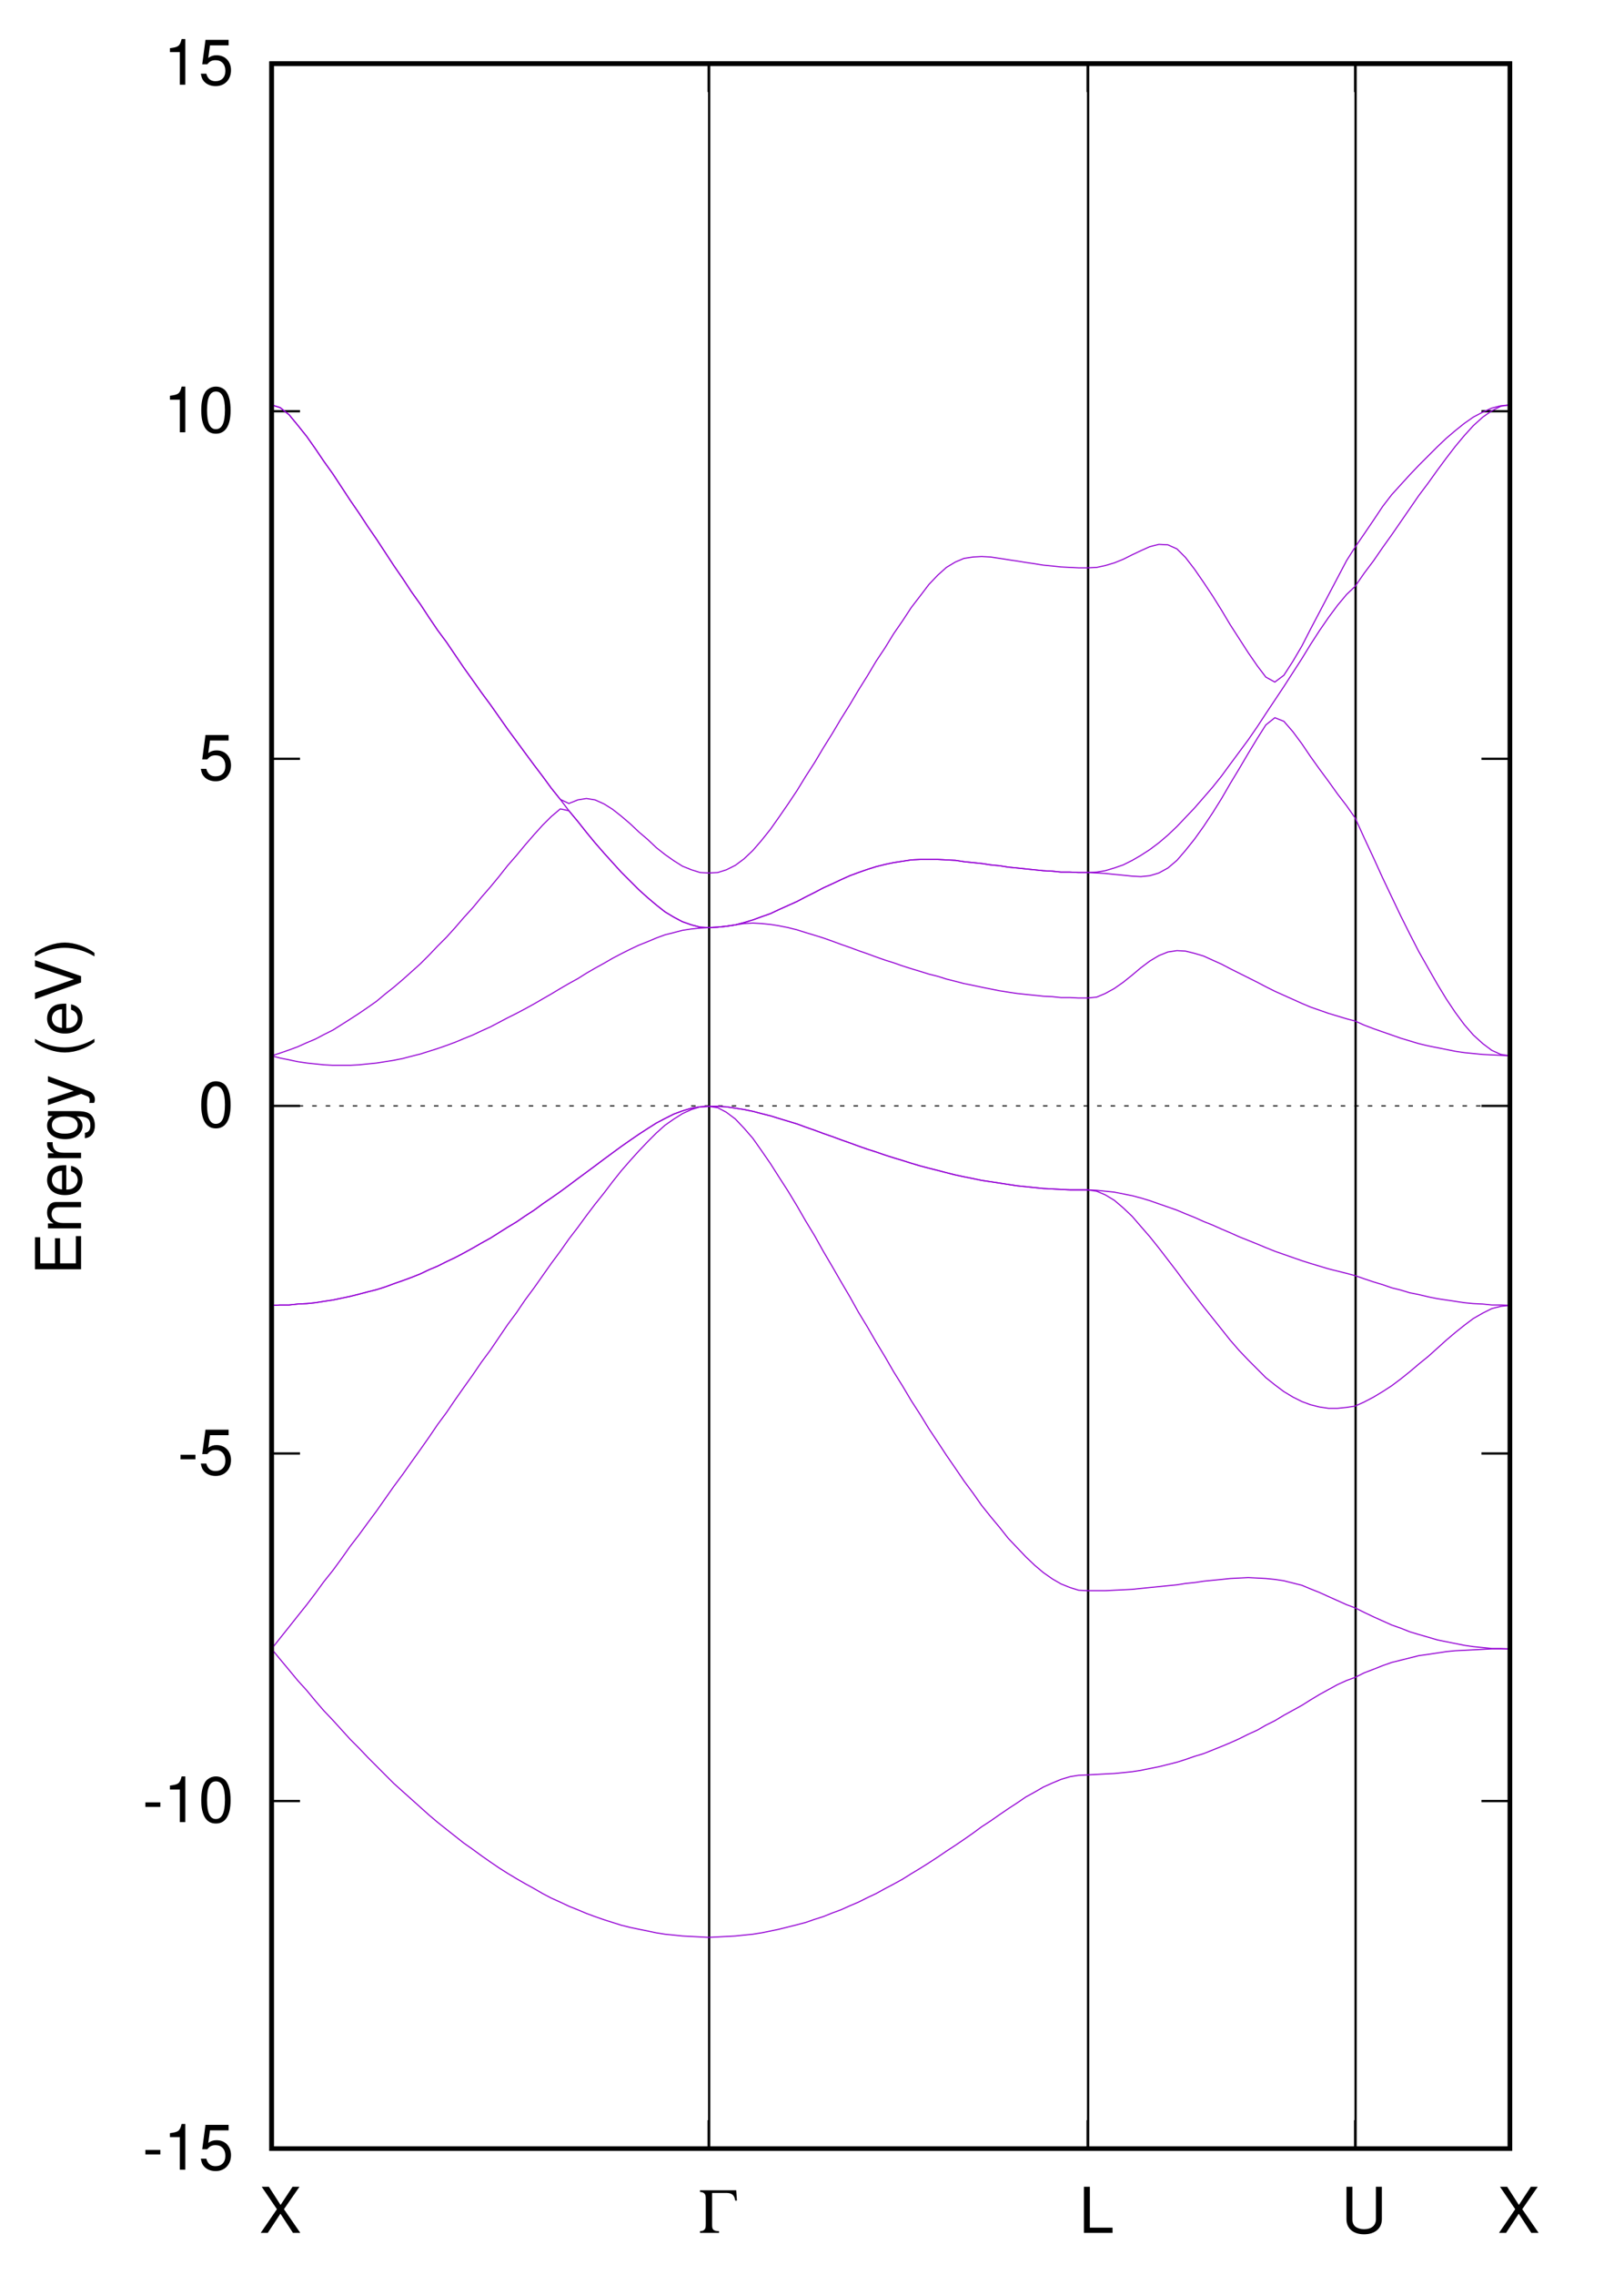 <?xml version="1.0" encoding="UTF-8"?>
<svg xmlns="http://www.w3.org/2000/svg" xmlns:xlink="http://www.w3.org/1999/xlink" width="180pt" height="252pt" viewBox="0 0 180 252" version="1.2">
<defs>
<g>
<symbol overflow="visible" id="glyph0-0">
<path style="stroke:none;" d=""/>
</symbol>
<symbol overflow="visible" id="glyph0-1">
<path style="stroke:none;" d="M 1.984 -2.188 L 0.328 -2.188 L 0.328 -1.688 L 1.984 -1.688 Z M 1.984 -2.188 "/>
</symbol>
<symbol overflow="visible" id="glyph0-2">
<path style="stroke:none;" d="M 1.812 -3.609 L 1.812 0 L 2.422 0 L 2.422 -5.062 L 2.016 -5.062 C 1.812 -4.281 1.672 -4.172 0.719 -4.047 L 0.719 -3.609 Z M 1.812 -3.609 "/>
</symbol>
<symbol overflow="visible" id="glyph0-3">
<path style="stroke:none;" d="M 3.328 -4.969 L 0.766 -4.969 L 0.406 -2.266 L 0.969 -2.266 C 1.25 -2.609 1.484 -2.719 1.891 -2.719 C 2.547 -2.719 2.969 -2.266 2.969 -1.531 C 2.969 -0.812 2.547 -0.391 1.875 -0.391 C 1.344 -0.391 1.016 -0.656 0.859 -1.219 L 0.25 -1.219 C 0.328 -0.812 0.406 -0.609 0.547 -0.438 C 0.828 -0.062 1.328 0.156 1.891 0.156 C 2.891 0.156 3.594 -0.562 3.594 -1.609 C 3.594 -2.594 2.938 -3.266 1.984 -3.266 C 1.641 -3.266 1.359 -3.172 1.078 -2.969 L 1.266 -4.359 L 3.328 -4.359 Z M 3.328 -4.969 "/>
</symbol>
<symbol overflow="visible" id="glyph0-4">
<path style="stroke:none;" d="M 1.922 -5.062 C 1.469 -5.062 1.047 -4.844 0.781 -4.516 C 0.469 -4.062 0.297 -3.391 0.297 -2.453 C 0.297 -0.734 0.859 0.156 1.922 0.156 C 2.969 0.156 3.547 -0.734 3.547 -2.406 C 3.547 -3.391 3.391 -4.047 3.062 -4.516 C 2.812 -4.859 2.391 -5.062 1.922 -5.062 Z M 1.922 -4.516 C 2.594 -4.516 2.922 -3.844 2.922 -2.469 C 2.922 -1.016 2.594 -0.344 1.906 -0.344 C 1.266 -0.344 0.938 -1.047 0.938 -2.438 C 0.938 -3.844 1.266 -4.516 1.922 -4.516 Z M 1.922 -4.516 "/>
</symbol>
<symbol overflow="visible" id="glyph0-5">
<path style="stroke:none;" d=""/>
</symbol>
<symbol overflow="visible" id="glyph0-6">
<path style="stroke:none;" d="M 2.734 -2.625 L 4.453 -5.109 L 3.688 -5.109 L 2.359 -3.094 L 1.062 -5.109 L 0.266 -5.109 L 1.953 -2.625 L 0.156 0 L 0.938 0 L 2.344 -2.125 L 3.734 0 L 4.547 0 Z M 2.734 -2.625 "/>
</symbol>
<symbol overflow="visible" id="glyph0-7">
<path style="stroke:none;" d="M 1.219 -5.109 L 0.562 -5.109 L 0.562 0 L 3.734 0 L 3.734 -0.578 L 1.219 -0.578 Z M 1.219 -5.109 "/>
</symbol>
<symbol overflow="visible" id="glyph0-8">
<path style="stroke:none;" d="M 3.859 -5.109 L 3.859 -1.516 C 3.859 -0.828 3.359 -0.406 2.547 -0.406 C 2.172 -0.406 1.859 -0.5 1.609 -0.672 C 1.359 -0.875 1.25 -1.141 1.25 -1.516 L 1.25 -5.109 L 0.594 -5.109 L 0.594 -1.516 C 0.594 -0.484 1.344 0.156 2.547 0.156 C 3.75 0.156 4.516 -0.5 4.516 -1.516 L 4.516 -5.109 Z M 3.859 -5.109 "/>
</symbol>
<symbol overflow="visible" id="glyph1-0">
<path style="stroke:none;" d=""/>
</symbol>
<symbol overflow="visible" id="glyph1-1">
<path style="stroke:none;" d="M 1.516 -4.422 L 1.516 -1 C 1.516 -0.625 1.531 -0.516 1.609 -0.406 C 1.719 -0.266 1.938 -0.188 2.203 -0.188 L 2.281 -0.188 L 2.281 0 L 0.172 0 L 0.172 -0.188 L 0.188 -0.188 C 0.406 -0.188 0.609 -0.266 0.703 -0.406 C 0.781 -0.516 0.812 -0.625 0.812 -1 L 0.812 -3.719 C 0.812 -4.078 0.781 -4.188 0.703 -4.312 C 0.609 -4.438 0.406 -4.531 0.188 -4.531 L 0.172 -4.531 L 0.172 -4.719 L 4.188 -4.719 L 4.266 -3.578 L 4.078 -3.578 C 3.984 -4.188 3.719 -4.422 3.094 -4.422 Z M 1.516 -4.422 "/>
</symbol>
<symbol overflow="visible" id="glyph2-0">
<path style="stroke:none;" d=""/>
</symbol>
<symbol overflow="visible" id="glyph2-1">
<path style="stroke:none;" d="M -2.328 -1.281 L -2.328 -4.062 L -2.891 -4.062 L -2.891 -1.281 L -4.531 -1.281 L -4.531 -4.172 L -5.109 -4.172 L -5.109 -0.625 L 0 -0.625 L 0 -4.297 L -0.578 -4.297 L -0.578 -1.281 Z M -2.328 -1.281 "/>
</symbol>
<symbol overflow="visible" id="glyph2-2">
<path style="stroke:none;" d="M -3.672 -0.484 L 0 -0.484 L 0 -1.078 L -2.016 -1.078 C -2.766 -1.078 -3.266 -1.469 -3.266 -2.078 C -3.266 -2.531 -2.984 -2.828 -2.547 -2.828 L 0 -2.828 L 0 -3.406 L -2.766 -3.406 C -3.375 -3.406 -3.766 -2.953 -3.766 -2.25 C -3.766 -1.703 -3.562 -1.344 -3.047 -1.031 L -3.672 -1.031 Z M -3.672 -0.484 "/>
</symbol>
<symbol overflow="visible" id="glyph2-3">
<path style="stroke:none;" d="M -1.641 -3.594 C -2.203 -3.594 -2.531 -3.547 -2.812 -3.438 C -3.406 -3.203 -3.766 -2.641 -3.766 -1.953 C -3.766 -0.938 -3 -0.281 -1.781 -0.281 C -0.578 -0.281 0.156 -0.906 0.156 -1.953 C 0.156 -2.781 -0.312 -3.359 -1.109 -3.516 L -1.109 -2.922 C -0.625 -2.766 -0.375 -2.438 -0.375 -1.969 C -0.375 -1.594 -0.547 -1.281 -0.859 -1.078 C -1.062 -0.938 -1.281 -0.891 -1.641 -0.891 Z M -2.109 -0.906 C -2.797 -0.953 -3.234 -1.359 -3.234 -1.953 C -3.234 -2.547 -2.766 -2.969 -2.109 -2.969 Z M -2.109 -0.906 "/>
</symbol>
<symbol overflow="visible" id="glyph2-4">
<path style="stroke:none;" d="M -3.672 -0.484 L 0 -0.484 L 0 -1.078 L -1.906 -1.078 C -2.781 -1.078 -3.172 -1.438 -3.156 -2.25 L -3.75 -2.25 C -3.766 -2.156 -3.766 -2.094 -3.766 -2.016 C -3.766 -1.641 -3.547 -1.359 -3 -1.016 L -3.672 -1.016 Z M -3.672 -0.484 "/>
</symbol>
<symbol overflow="visible" id="glyph2-5">
<path style="stroke:none;" d="M -3.672 -2.828 L -3.141 -2.828 C -3.578 -2.531 -3.766 -2.219 -3.766 -1.75 C -3.766 -0.859 -2.953 -0.25 -1.766 -0.25 C -1.156 -0.25 -0.703 -0.391 -0.344 -0.703 C -0.016 -0.984 0.156 -1.328 0.156 -1.703 C 0.156 -2.156 -0.031 -2.469 -0.5 -2.766 L -0.312 -2.766 C 0.672 -2.766 1.031 -2.5 1.031 -1.766 C 1.031 -1.281 0.844 -1.016 0.422 -0.953 L 0.422 -0.359 C 1.094 -0.422 1.531 -0.953 1.531 -1.75 C 1.531 -2.297 1.344 -2.75 1.062 -2.984 C 0.719 -3.266 0.266 -3.359 -0.609 -3.359 L -3.672 -3.359 Z M -3.234 -1.812 C -3.234 -2.422 -2.719 -2.766 -1.781 -2.766 C -0.891 -2.766 -0.375 -2.422 -0.375 -1.812 C -0.375 -1.203 -0.906 -0.859 -1.812 -0.859 C -2.703 -0.859 -3.234 -1.203 -3.234 -1.812 Z M -3.234 -1.812 "/>
</symbol>
<symbol overflow="visible" id="glyph2-6">
<path style="stroke:none;" d="M -3.672 -2.719 L -0.812 -1.703 L -3.672 -0.766 L -3.672 -0.141 L 0.016 -1.375 L 0.594 -1.156 C 0.859 -1.062 0.953 -0.938 0.953 -0.688 C 0.953 -0.594 0.938 -0.5 0.906 -0.375 L 1.438 -0.375 C 1.5 -0.5 1.531 -0.609 1.531 -0.766 C 1.531 -0.953 1.469 -1.156 1.344 -1.312 C 1.219 -1.5 1.062 -1.609 0.766 -1.719 L -3.672 -3.344 Z M -3.672 -2.719 "/>
</symbol>
<symbol overflow="visible" id="glyph2-7">
<path style="stroke:none;" d=""/>
</symbol>
<symbol overflow="visible" id="glyph2-8">
<path style="stroke:none;" d="M -5.109 -1.656 C -4.188 -0.953 -2.906 -0.516 -1.812 -0.516 C -0.703 -0.516 0.562 -0.953 1.484 -1.656 L 1.484 -2.031 C 0.484 -1.422 -0.688 -1.078 -1.812 -1.078 C -2.922 -1.078 -4.109 -1.422 -5.109 -2.031 Z M -5.109 -1.656 "/>
</symbol>
<symbol overflow="visible" id="glyph2-9">
<path style="stroke:none;" d="M 0 -2.75 L -5.109 -4.516 L -5.109 -3.828 L -0.781 -2.406 L -5.109 -0.906 L -5.109 -0.203 L 0 -2.047 Z M 0 -2.75 "/>
</symbol>
<symbol overflow="visible" id="glyph2-10">
<path style="stroke:none;" d="M 1.484 -0.656 C 0.562 -1.344 -0.703 -1.797 -1.812 -1.797 C -2.906 -1.797 -4.188 -1.344 -5.109 -0.656 L -5.109 -0.266 C -4.109 -0.875 -2.922 -1.219 -1.812 -1.219 C -0.688 -1.219 0.484 -0.875 1.484 -0.266 Z M 1.484 -0.656 "/>
</symbol>
</g>
</defs>
<g id="surface1">
<path style="fill:none;stroke-width:2.5;stroke-linecap:butt;stroke-linejoin:miter;stroke:rgb(0%,0%,0%);stroke-opacity:1;stroke-miterlimit:3.8;" d="M 301.016 140 L 332.5 140 M 1673.516 140 L 1641.992 140 " transform="matrix(0.1,0,0,-0.1,0,252)"/>
<g style="fill:rgb(0%,0%,0%);fill-opacity:1;">
  <use xlink:href="#glyph0-1" x="15.786" y="240.335"/>
  <use xlink:href="#glyph0-2" x="18.116" y="240.335"/>
  <use xlink:href="#glyph0-3" x="22.009" y="240.335"/>
</g>
<path style="fill:none;stroke-width:2.5;stroke-linecap:butt;stroke-linejoin:miter;stroke:rgb(0%,0%,0%);stroke-opacity:1;stroke-miterlimit:3.8;" d="M 301.016 525 L 332.5 525 M 1673.516 525 L 1641.992 525 " transform="matrix(0.1,0,0,-0.1,0,252)"/>
<g style="fill:rgb(0%,0%,0%);fill-opacity:1;">
  <use xlink:href="#glyph0-1" x="15.786" y="201.835"/>
  <use xlink:href="#glyph0-2" x="18.116" y="201.835"/>
  <use xlink:href="#glyph0-4" x="22.009" y="201.835"/>
</g>
<path style="fill:none;stroke-width:2.5;stroke-linecap:butt;stroke-linejoin:miter;stroke:rgb(0%,0%,0%);stroke-opacity:1;stroke-miterlimit:3.8;" d="M 301.016 910 L 332.5 910 M 1673.516 910 L 1641.992 910 " transform="matrix(0.1,0,0,-0.1,0,252)"/>
<g style="fill:rgb(0%,0%,0%);fill-opacity:1;">
  <use xlink:href="#glyph0-1" x="19.677" y="163.335"/>
  <use xlink:href="#glyph0-3" x="22.008" y="163.335"/>
</g>
<path style="fill:none;stroke-width:2.5;stroke-linecap:butt;stroke-linejoin:miter;stroke:rgb(0%,0%,0%);stroke-opacity:1;stroke-miterlimit:3.8;" d="M 301.016 1295 L 332.5 1295 M 1673.516 1295 L 1641.992 1295 " transform="matrix(0.1,0,0,-0.1,0,252)"/>
<g style="fill:rgb(0%,0%,0%);fill-opacity:1;">
  <use xlink:href="#glyph0-5" x="20.062" y="124.835"/>
  <use xlink:href="#glyph0-4" x="22.009" y="124.835"/>
</g>
<path style="fill:none;stroke-width:2.5;stroke-linecap:butt;stroke-linejoin:miter;stroke:rgb(0%,0%,0%);stroke-opacity:1;stroke-miterlimit:3.8;" d="M 301.016 1679.492 L 332.5 1679.492 M 1673.516 1679.492 L 1641.992 1679.492 " transform="matrix(0.1,0,0,-0.1,0,252)"/>
<g style="fill:rgb(0%,0%,0%);fill-opacity:1;">
  <use xlink:href="#glyph0-5" x="20.062" y="86.385"/>
  <use xlink:href="#glyph0-3" x="22.009" y="86.385"/>
</g>
<path style="fill:none;stroke-width:2.5;stroke-linecap:butt;stroke-linejoin:miter;stroke:rgb(0%,0%,0%);stroke-opacity:1;stroke-miterlimit:3.8;" d="M 301.016 2064.492 L 332.5 2064.492 M 1673.516 2064.492 L 1641.992 2064.492 " transform="matrix(0.1,0,0,-0.1,0,252)"/>
<g style="fill:rgb(0%,0%,0%);fill-opacity:1;">
  <use xlink:href="#glyph0-5" x="16.171" y="47.885"/>
  <use xlink:href="#glyph0-2" x="18.117" y="47.885"/>
  <use xlink:href="#glyph0-4" x="22.009" y="47.885"/>
</g>
<path style="fill:none;stroke-width:2.5;stroke-linecap:butt;stroke-linejoin:miter;stroke:rgb(0%,0%,0%);stroke-opacity:1;stroke-miterlimit:3.8;" d="M 301.016 2449.492 L 332.5 2449.492 M 1673.516 2449.492 L 1641.992 2449.492 " transform="matrix(0.1,0,0,-0.1,0,252)"/>
<g style="fill:rgb(0%,0%,0%);fill-opacity:1;">
  <use xlink:href="#glyph0-5" x="16.171" y="9.385"/>
  <use xlink:href="#glyph0-2" x="18.117" y="9.385"/>
  <use xlink:href="#glyph0-3" x="22.009" y="9.385"/>
</g>
<path style="fill:none;stroke-width:2.5;stroke-linecap:butt;stroke-linejoin:miter;stroke:rgb(0%,0%,0%);stroke-opacity:1;stroke-miterlimit:3.8;" d="M 301.016 140 L 301.016 171.484 M 301.016 2449.492 L 301.016 2418.008 " transform="matrix(0.1,0,0,-0.1,0,252)"/>
<g style="fill:rgb(0%,0%,0%);fill-opacity:1;">
  <use xlink:href="#glyph0-5" x="26.793" y="247.335"/>
  <use xlink:href="#glyph0-6" x="28.739" y="247.335"/>
</g>
<path style="fill:none;stroke-width:2.5;stroke-linecap:butt;stroke-linejoin:miter;stroke:rgb(0%,0%,0%);stroke-opacity:1;stroke-miterlimit:3.8;" d="M 785.508 140 L 785.508 171.484 M 785.508 2449.492 L 785.508 2418.008 " transform="matrix(0.1,0,0,-0.1,0,252)"/>
<g style="fill:rgb(0%,0%,0%);fill-opacity:1;">
  <use xlink:href="#glyph0-5" x="75.467" y="247.335"/>
</g>
<g style="fill:rgb(0%,0%,0%);fill-opacity:1;">
  <use xlink:href="#glyph1-1" x="77.413" y="247.335"/>
</g>
<path style="fill:none;stroke-width:2.5;stroke-linecap:butt;stroke-linejoin:miter;stroke:rgb(0%,0%,0%);stroke-opacity:1;stroke-miterlimit:3.8;" d="M 1205.508 140 L 1205.508 171.484 M 1205.508 2449.492 L 1205.508 2418.008 " transform="matrix(0.1,0,0,-0.1,0,252)"/>
<g style="fill:rgb(0%,0%,0%);fill-opacity:1;">
  <use xlink:href="#glyph0-5" x="117.631" y="247.335"/>
  <use xlink:href="#glyph0-7" x="119.577" y="247.335"/>
</g>
<path style="fill:none;stroke-width:2.5;stroke-linecap:butt;stroke-linejoin:miter;stroke:rgb(0%,0%,0%);stroke-opacity:1;stroke-miterlimit:3.8;" d="M 1501.992 140 L 1501.992 171.484 M 1501.992 2449.492 L 1501.992 2418.008 " transform="matrix(0.1,0,0,-0.1,0,252)"/>
<g style="fill:rgb(0%,0%,0%);fill-opacity:1;">
  <use xlink:href="#glyph0-5" x="146.7" y="247.335"/>
  <use xlink:href="#glyph0-8" x="148.646" y="247.335"/>
</g>
<path style="fill:none;stroke-width:2.5;stroke-linecap:butt;stroke-linejoin:miter;stroke:rgb(0%,0%,0%);stroke-opacity:1;stroke-miterlimit:3.8;" d="M 1673.516 140 L 1673.516 171.484 M 1673.516 2449.492 L 1673.516 2418.008 " transform="matrix(0.1,0,0,-0.1,0,252)"/>
<g style="fill:rgb(0%,0%,0%);fill-opacity:1;">
  <use xlink:href="#glyph0-5" x="164.043" y="247.335"/>
  <use xlink:href="#glyph0-6" x="165.989" y="247.335"/>
</g>
<path style="fill:none;stroke-width:5;stroke-linecap:butt;stroke-linejoin:miter;stroke:rgb(0%,0%,0%);stroke-opacity:1;stroke-miterlimit:3.8;" d="M 301.016 2449.492 L 301.016 140 L 1673.516 140 L 1673.516 2449.492 Z M 301.016 2449.492 " transform="matrix(0.1,0,0,-0.1,0,252)"/>
<path style="fill:none;stroke-width:2.5;stroke-linecap:butt;stroke-linejoin:miter;stroke:rgb(0%,0%,0%);stroke-opacity:1;stroke-miterlimit:3.8;" d="M 786.016 140.508 L 786.016 2450 " transform="matrix(0.1,0,0,-0.1,0,252)"/>
<path style="fill:none;stroke-width:2.5;stroke-linecap:butt;stroke-linejoin:miter;stroke:rgb(0%,0%,0%);stroke-opacity:1;stroke-miterlimit:3.8;" d="M 1206.016 140.508 L 1206.016 2450 " transform="matrix(0.1,0,0,-0.1,0,252)"/>
<path style="fill:none;stroke-width:2.5;stroke-linecap:butt;stroke-linejoin:miter;stroke:rgb(0%,0%,0%);stroke-opacity:1;stroke-miterlimit:3.8;" d="M 1502.5 140.508 L 1502.5 2450 " transform="matrix(0.1,0,0,-0.1,0,252)"/>
<g style="fill:rgb(0%,0%,0%);fill-opacity:1;">
  <use xlink:href="#glyph2-1" x="8.985" y="141.221"/>
  <use xlink:href="#glyph2-2" x="8.985" y="136.552"/>
  <use xlink:href="#glyph2-3" x="8.985" y="132.66"/>
  <use xlink:href="#glyph2-4" x="8.985" y="128.768"/>
  <use xlink:href="#glyph2-5" x="8.985" y="126.437"/>
  <use xlink:href="#glyph2-6" x="8.985" y="122.545"/>
  <use xlink:href="#glyph2-7" x="8.985" y="119.045"/>
  <use xlink:href="#glyph2-8" x="8.985" y="117.099"/>
  <use xlink:href="#glyph2-3" x="8.985" y="114.768"/>
  <use xlink:href="#glyph2-9" x="8.985" y="110.876"/>
  <use xlink:href="#glyph2-10" x="8.985" y="106.207"/>
</g>
<path style="fill:none;stroke-width:1.25;stroke-linecap:butt;stroke-linejoin:miter;stroke:rgb(0%,0%,0%);stroke-opacity:1;stroke-dasharray:5,10;stroke-miterlimit:3.8;" d="M 301.016 1295 L 1673.516 1295 " transform="matrix(0.1,0,0,-0.1,0,252)"/>
<path style="fill:none;stroke-width:1.25;stroke-linecap:butt;stroke-linejoin:miter;stroke:rgb(58.006%,0%,83.006%);stroke-opacity:1;stroke-miterlimit:3.8;" d="M 301.016 693.516 L 310.508 681.992 L 320.508 670 L 330 658.516 L 340 647.5 L 349.492 636.016 L 358.984 625 L 368.984 614.492 L 378.516 603.984 L 388.008 593.516 L 398.008 583.516 L 407.5 573.516 L 417.5 563.516 L 426.992 553.984 L 436.484 544.492 L 446.484 535.508 L 456.016 526.992 L 466.016 518.008 L 475.508 509.492 L 485 501.484 L 495 493.516 L 513.984 478.516 L 523.984 471.484 L 533.516 464.492 L 543.516 457.5 L 553.008 451.016 L 562.5 445 L 572.5 438.984 L 581.992 433.516 L 591.992 428.008 L 601.484 422.5 L 611.016 417.5 L 621.016 413.008 L 630.508 408.516 L 640.508 404.492 L 650 400.508 L 659.492 396.992 L 669.492 393.516 L 678.984 390.508 L 688.516 387.5 L 698.516 385 L 708.008 383.008 L 718.008 381.016 L 727.5 378.984 L 736.992 377.5 L 746.992 376.484 L 756.484 375.508 L 766.484 375 L 776.016 374.492 L 785.508 373.984 L 795.508 374.492 L 805 375 L 815 375.508 L 824.492 376.484 L 834.492 377.5 L 843.984 378.984 L 853.984 381.016 L 863.516 383.008 L 883.516 388.008 L 893.008 390.508 L 903.008 393.984 L 912.5 396.992 L 922.5 401.016 L 931.992 404.492 L 941.992 408.984 L 951.484 413.008 L 961.484 418.008 L 971.016 422.5 L 981.016 428.008 L 990.508 433.008 L 1000.508 438.516 L 1010 444.492 L 1020 450.508 L 1029.492 456.484 L 1039.492 463.008 L 1048.984 469.492 L 1058.984 476.016 L 1068.516 482.5 L 1078.516 489.492 L 1088.008 496.484 L 1098.008 503.008 L 1108.008 510 L 1117.5 516.484 L 1127.5 523.008 L 1136.992 529.492 L 1146.992 535 L 1156.484 540.508 L 1166.484 545 L 1176.016 548.984 L 1186.016 551.992 L 1195.508 553.516 L 1205.508 553.984 L 1215.508 554.492 L 1225 555 L 1235 555.508 L 1245 556.484 L 1255 557.5 L 1264.492 558.984 L 1274.492 561.016 L 1284.492 563.008 L 1304.492 568.008 L 1313.984 571.016 L 1323.984 574.492 L 1333.984 577.5 L 1343.984 581.484 L 1353.984 585.508 L 1363.516 589.492 L 1373.516 593.984 L 1383.516 598.984 L 1393.516 603.516 L 1403.008 608.984 L 1413.008 613.984 L 1423.008 620 L 1443.008 631.016 L 1452.5 636.992 L 1462.5 643.008 L 1472.5 648.516 L 1482.5 653.984 L 1492.5 658.516 L 1501.992 661.992 L 1511.992 666.992 L 1522.5 671.016 L 1532.5 675 L 1542.5 678.516 L 1572.5 686.016 L 1583.008 687.5 L 1593.008 688.984 L 1603.008 690.508 L 1613.008 691.484 L 1633.008 692.5 L 1643.516 693.008 L 1653.516 693.516 L 1673.516 693.516 " transform="matrix(0.1,0,0,-0.1,0,252)"/>
<path style="fill:none;stroke-width:1.25;stroke-linecap:butt;stroke-linejoin:miter;stroke:rgb(58.006%,0%,83.006%);stroke-opacity:1;stroke-miterlimit:3.8;" d="M 301.016 693.516 L 310.508 705.508 L 320.508 718.008 L 330 730 L 340 742.5 L 349.492 755 L 358.984 768.008 L 368.984 780.508 L 378.516 793.516 L 388.008 806.992 L 398.008 820 L 407.5 833.008 L 417.5 846.484 L 436.484 873.516 L 446.484 886.992 L 456.016 900.508 L 466.016 914.492 L 475.508 928.008 L 485 941.992 L 495 955.508 L 504.492 969.492 L 513.984 983.008 L 523.984 996.992 L 533.516 1011.016 L 543.516 1024.492 L 553.008 1038.516 L 562.5 1052.5 L 572.5 1066.016 L 581.992 1080 L 591.992 1093.516 L 601.484 1106.992 L 611.016 1120.508 L 621.016 1133.984 L 630.508 1147.5 L 640.508 1160.508 L 650 1173.516 L 659.492 1186.016 L 669.492 1198.516 L 678.984 1211.016 L 688.516 1223.008 L 698.516 1234.492 L 708.008 1245 L 718.008 1255.508 L 727.5 1265 L 736.992 1273.516 L 746.992 1280.508 L 756.484 1286.484 L 766.484 1291.016 L 776.016 1293.984 L 785.508 1294.492 L 795.508 1293.008 L 805 1288.008 L 815 1280.508 L 824.492 1270.508 L 834.492 1258.984 L 843.984 1245.508 L 853.984 1231.016 L 863.516 1216.016 L 873.516 1200.508 L 883.516 1183.984 L 893.008 1167.5 L 903.008 1151.016 L 912.5 1133.984 L 922.5 1116.992 L 931.992 1100.508 L 941.992 1083.516 L 951.484 1066.484 L 961.484 1050 L 971.016 1033.516 L 981.016 1016.992 L 990.508 1000.508 L 1000.508 984.492 L 1010 968.516 L 1020 953.008 L 1029.492 937.5 L 1039.492 922.5 L 1048.984 908.008 L 1058.984 893.516 L 1068.516 879.492 L 1078.516 866.016 L 1088.008 852.5 L 1098.008 840 L 1108.008 828.008 L 1117.5 816.016 L 1127.5 805.508 L 1136.992 795.508 L 1146.992 786.016 L 1156.484 778.008 L 1166.484 771.016 L 1176.016 765.508 L 1186.016 761.484 L 1195.508 758.516 L 1205.508 758.008 L 1225 758.008 L 1235 758.516 L 1245 758.984 L 1255 759.492 L 1264.492 760.508 L 1274.492 761.484 L 1294.492 763.516 L 1304.492 764.492 L 1313.984 766.016 L 1323.984 766.992 L 1333.984 768.516 L 1343.984 769.492 L 1353.984 770.508 L 1363.516 771.484 L 1383.516 772.5 L 1393.516 771.992 L 1403.008 771.484 L 1413.008 770.508 L 1423.008 768.984 L 1443.008 763.984 L 1452.5 760 L 1462.5 756.016 L 1472.5 751.484 L 1492.5 742.5 L 1501.992 738.984 L 1511.992 733.984 L 1522.5 728.984 L 1542.5 720 L 1552.5 716.484 L 1562.5 712.5 L 1572.5 709.492 L 1583.008 706.484 L 1593.008 703.516 L 1603.008 701.484 L 1623.008 697.5 L 1633.008 696.016 L 1643.516 695 L 1653.516 693.984 L 1663.516 693.984 L 1673.516 693.516 " transform="matrix(0.1,0,0,-0.1,0,252)"/>
<path style="fill:none;stroke-width:1.25;stroke-linecap:butt;stroke-linejoin:miter;stroke:rgb(58.006%,0%,83.006%);stroke-opacity:1;stroke-miterlimit:3.8;" d="M 301.016 1073.984 L 310.508 1074.492 L 320.508 1074.492 L 330 1075.508 L 340 1076.016 L 349.492 1076.992 L 358.984 1078.516 L 368.984 1080 L 378.516 1081.992 L 388.008 1083.984 L 398.008 1086.484 L 407.5 1088.984 L 417.5 1091.484 L 426.992 1094.492 L 436.484 1098.008 L 446.484 1101.484 L 456.016 1105 L 466.016 1108.984 L 475.508 1113.516 L 485 1117.5 L 495 1122.5 L 504.492 1126.992 L 513.984 1131.992 L 523.984 1137.5 L 533.516 1143.008 L 543.516 1148.516 L 553.008 1154.492 L 562.5 1160.508 L 572.5 1166.484 L 581.992 1173.008 L 591.992 1179.492 L 601.484 1186.484 L 611.016 1193.008 L 621.016 1200 L 630.508 1206.992 L 640.508 1214.492 L 650 1221.484 L 659.492 1228.516 L 669.492 1236.016 L 678.984 1243.008 L 688.516 1250 L 698.516 1256.992 L 708.008 1263.516 L 718.008 1270 L 727.5 1276.016 L 736.992 1281.016 L 746.992 1286.016 L 756.484 1289.492 L 766.484 1292.5 L 776.016 1293.984 L 785.508 1294.492 L 795.508 1294.492 L 805 1293.984 L 815 1292.5 L 824.492 1291.016 L 834.492 1288.984 L 843.984 1286.484 L 853.984 1283.984 L 863.516 1281.016 L 883.516 1275 L 893.008 1271.484 L 903.008 1268.008 L 912.5 1264.492 L 922.5 1261.016 L 931.992 1257.5 L 941.992 1253.984 L 951.484 1250.508 L 961.484 1246.992 L 971.016 1243.984 L 981.016 1240.508 L 990.508 1237.5 L 1000.508 1234.492 L 1010 1231.484 L 1020 1228.516 L 1029.492 1226.016 L 1039.492 1223.516 L 1048.984 1221.016 L 1058.984 1218.516 L 1068.516 1216.484 L 1078.516 1214.492 L 1088.008 1212.5 L 1098.008 1211.016 L 1108.008 1209.492 L 1117.5 1208.008 L 1127.5 1206.484 L 1136.992 1205.508 L 1146.992 1204.492 L 1156.484 1203.516 L 1166.484 1203.008 L 1176.016 1202.5 L 1186.016 1201.992 L 1205.508 1201.992 L 1215.508 1200.508 L 1225 1196.484 L 1235 1190.508 L 1245 1181.992 L 1255 1172.5 L 1264.492 1161.484 L 1274.492 1150 L 1284.492 1137.5 L 1304.492 1111.484 L 1313.984 1098.516 L 1333.984 1072.5 L 1353.984 1047.5 L 1363.516 1035.508 L 1373.516 1023.984 L 1383.516 1013.516 L 1393.516 1003.516 L 1403.008 993.984 L 1413.008 986.016 L 1423.008 978.516 L 1433.008 972.5 L 1443.008 967.5 L 1452.5 963.984 L 1462.5 961.484 L 1472.5 960 L 1482.5 960 L 1492.5 961.016 L 1501.992 962.5 L 1511.992 966.992 L 1522.5 972.5 L 1532.5 978.516 L 1542.5 985 L 1552.5 992.5 L 1562.5 1000.508 L 1572.5 1008.984 L 1583.008 1017.5 L 1593.008 1026.484 L 1603.008 1035.508 L 1613.008 1043.984 L 1623.008 1051.992 L 1633.008 1059.492 L 1643.516 1065.508 L 1653.516 1070.508 L 1663.516 1073.008 L 1673.516 1073.984 " transform="matrix(0.1,0,0,-0.1,0,252)"/>
<path style="fill:none;stroke-width:1.25;stroke-linecap:butt;stroke-linejoin:miter;stroke:rgb(58.006%,0%,83.006%);stroke-opacity:1;stroke-miterlimit:3.8;" d="M 301.016 1073.984 L 310.508 1074.492 L 320.508 1074.492 L 330 1075.508 L 340 1076.016 L 349.492 1076.992 L 358.984 1078.516 L 368.984 1080 L 378.516 1081.992 L 388.008 1083.984 L 398.008 1086.484 L 407.5 1088.984 L 417.5 1091.484 L 426.992 1094.492 L 436.484 1098.008 L 446.484 1101.484 L 456.016 1105 L 466.016 1108.984 L 475.508 1113.516 L 485 1117.5 L 495 1122.5 L 504.492 1126.992 L 513.984 1131.992 L 523.984 1137.5 L 533.516 1143.008 L 543.516 1148.516 L 553.008 1154.492 L 562.5 1160.508 L 572.5 1166.484 L 581.992 1173.008 L 591.992 1179.492 L 601.484 1186.484 L 611.016 1193.008 L 621.016 1200 L 630.508 1206.992 L 640.508 1214.492 L 650 1221.484 L 659.492 1228.516 L 669.492 1236.016 L 678.984 1243.008 L 688.516 1250 L 698.516 1256.992 L 708.008 1263.516 L 718.008 1270 L 727.5 1276.016 L 736.992 1281.016 L 746.992 1286.016 L 756.484 1289.492 L 766.484 1292.5 L 776.016 1293.984 L 785.508 1294.492 L 795.508 1294.492 L 805 1293.984 L 815 1292.5 L 824.492 1291.016 L 834.492 1288.984 L 843.984 1286.484 L 853.984 1283.984 L 863.516 1281.016 L 883.516 1275 L 893.008 1271.484 L 903.008 1268.008 L 912.5 1264.492 L 922.5 1261.016 L 931.992 1257.5 L 941.992 1253.984 L 951.484 1250.508 L 961.484 1246.992 L 971.016 1243.984 L 981.016 1240.508 L 990.508 1237.5 L 1000.508 1234.492 L 1010 1231.484 L 1020 1228.516 L 1029.492 1226.016 L 1039.492 1223.516 L 1048.984 1221.016 L 1058.984 1218.516 L 1068.516 1216.484 L 1078.516 1214.492 L 1088.008 1212.5 L 1098.008 1211.016 L 1108.008 1209.492 L 1117.5 1208.008 L 1127.5 1206.484 L 1136.992 1205.508 L 1146.992 1204.492 L 1156.484 1203.516 L 1166.484 1203.008 L 1176.016 1202.5 L 1186.016 1201.992 L 1205.508 1201.992 L 1215.508 1201.484 L 1225 1200.508 L 1235 1199.492 L 1255 1195.508 L 1264.492 1193.008 L 1274.492 1190 L 1284.492 1186.484 L 1294.492 1183.008 L 1304.492 1179.492 L 1313.984 1175.508 L 1323.984 1171.484 L 1333.984 1166.992 L 1343.984 1163.008 L 1353.984 1158.516 L 1363.516 1154.492 L 1373.516 1150 L 1383.516 1146.016 L 1393.516 1141.992 L 1403.008 1138.008 L 1413.008 1133.984 L 1423.008 1130.508 L 1433.008 1126.992 L 1443.008 1123.516 L 1452.5 1120.508 L 1472.5 1114.492 L 1492.5 1109.492 L 1501.992 1106.992 L 1511.992 1103.516 L 1522.5 1100 L 1532.5 1096.992 L 1542.5 1093.516 L 1552.5 1091.016 L 1562.5 1088.008 L 1572.5 1086.016 L 1583.008 1083.516 L 1593.008 1081.484 L 1613.008 1078.516 L 1623.008 1076.992 L 1633.008 1076.016 L 1643.516 1075.508 L 1653.516 1074.492 L 1663.516 1074.492 L 1673.516 1073.984 " transform="matrix(0.1,0,0,-0.1,0,252)"/>
<path style="fill:none;stroke-width:1.25;stroke-linecap:butt;stroke-linejoin:miter;stroke:rgb(58.006%,0%,83.006%);stroke-opacity:1;stroke-miterlimit:3.8;" d="M 301.016 1350.508 L 310.508 1348.008 L 320.508 1346.016 L 330 1343.984 L 340 1342.5 L 349.492 1341.484 L 358.984 1340.508 L 368.984 1340 L 388.008 1340 L 398.008 1340.508 L 407.5 1341.484 L 417.5 1342.5 L 426.992 1343.984 L 436.484 1345.508 L 446.484 1347.5 L 456.016 1350 L 466.016 1352.5 L 485 1358.516 L 495 1361.992 L 504.492 1365.508 L 513.984 1369.492 L 523.984 1373.516 L 533.516 1378.008 L 543.516 1382.5 L 562.5 1392.5 L 572.5 1397.5 L 581.992 1402.5 L 591.992 1408.008 L 601.484 1413.516 L 611.016 1418.984 L 621.016 1425 L 630.508 1430.508 L 640.508 1436.016 L 650 1441.992 L 659.492 1447.5 L 669.492 1453.008 L 678.984 1458.516 L 688.516 1463.516 L 698.516 1468.516 L 708.008 1473.008 L 718.008 1476.992 L 727.5 1481.016 L 736.992 1484.492 L 746.992 1486.992 L 756.484 1489.492 L 766.484 1491.016 L 776.016 1491.992 L 785.508 1492.5 L 795.508 1493.008 L 805 1493.984 L 815 1495.508 L 824.492 1496.992 L 834.492 1497.5 L 843.984 1496.992 L 853.984 1496.016 L 863.516 1494.492 L 873.516 1492.5 L 883.516 1490 L 893.008 1486.992 L 903.008 1483.984 L 912.5 1481.016 L 922.5 1477.5 L 931.992 1473.984 L 941.992 1470.508 L 951.484 1466.992 L 961.484 1463.516 L 971.016 1460 L 981.016 1456.484 L 990.508 1453.516 L 1000.508 1450 L 1010 1446.992 L 1020 1443.984 L 1029.492 1441.016 L 1039.492 1438.516 L 1048.984 1435.508 L 1058.984 1433.008 L 1068.516 1430.508 L 1078.516 1428.516 L 1088.008 1426.484 L 1108.008 1422.5 L 1117.5 1421.016 L 1127.5 1419.492 L 1136.992 1418.516 L 1146.992 1417.5 L 1156.484 1416.484 L 1166.484 1416.016 L 1176.016 1415 L 1186.016 1415 L 1195.508 1414.492 L 1205.508 1414.492 L 1215.508 1415.508 L 1225 1419.492 L 1235 1425 L 1245 1431.992 L 1255 1440 L 1264.492 1448.008 L 1274.492 1455.508 L 1284.492 1461.484 L 1294.492 1465.508 L 1304.492 1466.992 L 1313.984 1466.484 L 1323.984 1463.984 L 1333.984 1461.016 L 1343.984 1456.484 L 1353.984 1451.992 L 1363.516 1446.992 L 1393.516 1431.992 L 1403.008 1426.992 L 1413.008 1421.992 L 1443.008 1408.516 L 1452.5 1404.492 L 1462.5 1401.016 L 1472.5 1397.5 L 1492.5 1391.484 L 1501.992 1388.984 L 1511.992 1384.492 L 1522.5 1380.508 L 1532.5 1376.992 L 1542.5 1373.516 L 1552.5 1370 L 1572.5 1363.984 L 1583.008 1361.484 L 1613.008 1355.508 L 1623.008 1353.984 L 1633.008 1353.008 L 1643.516 1351.992 L 1653.516 1351.484 L 1663.516 1351.016 L 1673.516 1350.508 " transform="matrix(0.1,0,0,-0.1,0,252)"/>
<path style="fill:none;stroke-width:1.25;stroke-linecap:butt;stroke-linejoin:miter;stroke:rgb(58.006%,0%,83.006%);stroke-opacity:1;stroke-miterlimit:3.8;" d="M 301.016 1350.508 L 310.508 1353.516 L 320.508 1356.992 L 330 1360.508 L 340 1365 L 349.492 1368.984 L 358.984 1373.984 L 368.984 1378.984 L 378.516 1385 L 388.008 1391.016 L 398.008 1397.5 L 407.5 1403.984 L 417.5 1411.016 L 426.992 1418.984 L 436.484 1426.484 L 446.484 1435 L 456.016 1443.516 L 466.016 1452.5 L 475.508 1461.992 L 485 1471.992 L 495 1481.992 L 504.492 1492.5 L 513.984 1503.516 L 523.984 1514.492 L 533.516 1526.016 L 543.516 1537.5 L 553.008 1548.984 L 562.5 1561.016 L 572.5 1572.5 L 581.992 1583.984 L 591.992 1595.508 L 601.484 1606.016 L 611.016 1615.508 L 621.016 1623.984 L 630.508 1621.992 L 640.508 1610 L 650 1598.008 L 659.492 1586.484 L 669.492 1575 L 678.984 1564.492 L 688.516 1553.984 L 708.008 1534.492 L 718.008 1525.508 L 727.5 1517.5 L 736.992 1510 L 746.992 1503.984 L 756.484 1498.984 L 766.484 1495.508 L 776.016 1493.008 L 785.508 1492.5 L 795.508 1493.008 L 805 1493.984 L 815 1495.508 L 824.492 1498.008 L 834.492 1501.016 L 843.984 1504.492 L 853.984 1508.008 L 863.516 1512.5 L 883.516 1521.484 L 893.008 1526.484 L 903.008 1531.484 L 912.5 1536.484 L 922.5 1541.016 L 931.992 1545.508 L 941.992 1550 L 951.484 1553.516 L 961.484 1556.992 L 971.016 1560 L 981.016 1562.5 L 990.508 1564.492 L 1000.508 1566.016 L 1010 1567.5 L 1020 1568.008 L 1039.492 1568.008 L 1048.984 1567.5 L 1058.984 1566.992 L 1068.516 1565.508 L 1078.516 1564.492 L 1088.008 1563.516 L 1098.008 1561.992 L 1108.008 1561.016 L 1117.5 1559.492 L 1127.5 1558.516 L 1136.992 1557.5 L 1146.992 1556.484 L 1156.484 1555.508 L 1166.484 1555 L 1176.016 1553.984 L 1186.016 1553.984 L 1195.508 1553.516 L 1205.508 1553.516 L 1215.508 1553.008 L 1225 1552.5 L 1235 1551.484 L 1245 1550.508 L 1255 1549.492 L 1264.492 1548.984 L 1274.492 1550 L 1284.492 1553.008 L 1294.492 1558.516 L 1304.492 1566.992 L 1313.984 1578.008 L 1323.984 1590.508 L 1333.984 1604.492 L 1343.984 1619.492 L 1353.984 1635.508 L 1363.516 1651.992 L 1373.516 1668.516 L 1383.516 1685.508 L 1393.516 1701.992 L 1403.008 1716.992 L 1413.008 1725 L 1423.008 1721.016 L 1433.008 1709.492 L 1443.008 1696.016 L 1452.5 1681.992 L 1462.5 1668.008 L 1472.5 1654.492 L 1482.5 1640.508 L 1492.5 1627.5 L 1501.992 1613.984 L 1511.992 1591.992 L 1522.5 1569.492 L 1532.5 1547.5 L 1542.5 1526.484 L 1552.5 1505.508 L 1562.5 1485.508 L 1572.5 1466.016 L 1583.008 1447.5 L 1593.008 1430 L 1603.008 1413.516 L 1613.008 1398.516 L 1623.008 1385 L 1633.008 1373.516 L 1643.516 1363.984 L 1653.516 1356.484 L 1663.516 1351.992 L 1673.516 1350.508 " transform="matrix(0.1,0,0,-0.1,0,252)"/>
<path style="fill:none;stroke-width:1.25;stroke-linecap:butt;stroke-linejoin:miter;stroke:rgb(58.006%,0%,83.006%);stroke-opacity:1;stroke-miterlimit:3.8;" d="M 301.016 2071.484 L 310.508 2068.516 L 320.508 2060.508 L 330 2048.984 L 340 2036.484 L 349.492 2023.008 L 358.984 2008.984 L 368.984 1995 L 378.516 1980.508 L 388.008 1966.016 L 398.008 1951.484 L 407.5 1936.992 L 417.5 1922.5 L 436.484 1893.516 L 446.484 1878.984 L 456.016 1864.492 L 466.016 1850.508 L 475.508 1836.016 L 485 1821.992 L 495 1808.516 L 504.492 1794.492 L 513.984 1780.508 L 523.984 1766.484 L 533.516 1753.008 L 543.516 1739.492 L 553.008 1726.016 L 562.5 1712.5 L 572.5 1698.984 L 581.992 1686.016 L 591.992 1672.5 L 601.484 1660 L 611.016 1646.992 L 621.016 1634.492 L 630.508 1621.992 L 640.508 1610 L 650 1598.008 L 659.492 1586.484 L 669.492 1575 L 678.984 1564.492 L 688.516 1553.984 L 708.008 1534.492 L 718.008 1525.508 L 727.5 1517.5 L 736.992 1510 L 746.992 1503.984 L 756.484 1498.984 L 766.484 1495.508 L 776.016 1493.008 L 785.508 1492.5 L 795.508 1493.008 L 805 1493.984 L 815 1495.508 L 824.492 1498.008 L 834.492 1501.016 L 843.984 1504.492 L 853.984 1508.008 L 863.516 1512.5 L 883.516 1521.484 L 893.008 1526.484 L 903.008 1531.484 L 912.5 1536.484 L 922.5 1541.016 L 931.992 1545.508 L 941.992 1550 L 951.484 1553.516 L 961.484 1556.992 L 971.016 1560 L 981.016 1562.5 L 990.508 1564.492 L 1000.508 1566.016 L 1010 1567.5 L 1020 1568.008 L 1039.492 1568.008 L 1048.984 1567.5 L 1058.984 1566.992 L 1068.516 1565.508 L 1078.516 1564.492 L 1088.008 1563.516 L 1098.008 1561.992 L 1108.008 1561.016 L 1117.5 1559.492 L 1127.5 1558.516 L 1136.992 1557.5 L 1146.992 1556.484 L 1156.484 1555.508 L 1166.484 1555 L 1176.016 1553.984 L 1186.016 1553.984 L 1195.508 1553.516 L 1205.508 1553.516 L 1215.508 1553.984 L 1225 1555.508 L 1235 1558.516 L 1245 1561.992 L 1255 1566.992 L 1264.492 1572.5 L 1274.492 1578.984 L 1284.492 1586.484 L 1294.492 1595 L 1304.492 1604.492 L 1313.984 1614.492 L 1323.984 1625 L 1333.984 1636.484 L 1343.984 1648.008 L 1353.984 1660.508 L 1363.516 1673.516 L 1373.516 1686.992 L 1383.516 1700.508 L 1393.516 1715 L 1403.008 1729.492 L 1423.008 1759.492 L 1443.008 1790.508 L 1452.5 1806.016 L 1462.5 1821.484 L 1472.5 1836.016 L 1482.5 1849.492 L 1492.5 1861.484 L 1501.992 1870.508 L 1511.992 1885 L 1522.5 1898.984 L 1532.5 1913.516 L 1542.5 1927.5 L 1562.5 1956.484 L 1572.5 1971.016 L 1583.008 1985 L 1593.008 1998.984 L 1603.008 2012.5 L 1613.008 2025.508 L 1623.008 2037.5 L 1633.008 2048.516 L 1643.516 2058.008 L 1653.516 2065 L 1663.516 2070 L 1673.516 2071.484 " transform="matrix(0.1,0,0,-0.1,0,252)"/>
<path style="fill:none;stroke-width:1.25;stroke-linecap:butt;stroke-linejoin:miter;stroke:rgb(58.006%,0%,83.006%);stroke-opacity:1;stroke-miterlimit:3.8;" d="M 301.016 2071.484 L 310.508 2068.516 L 320.508 2060.508 L 330 2048.984 L 340 2036.484 L 349.492 2023.008 L 358.984 2008.984 L 368.984 1995 L 378.516 1980.508 L 388.008 1966.016 L 398.008 1951.484 L 407.5 1936.992 L 417.5 1922.5 L 436.484 1893.516 L 446.484 1878.984 L 456.016 1864.492 L 466.016 1850.508 L 475.508 1836.016 L 485 1821.992 L 495 1808.516 L 504.492 1794.492 L 513.984 1780.508 L 523.984 1766.484 L 533.516 1753.008 L 543.516 1739.492 L 553.008 1726.016 L 562.5 1712.5 L 572.5 1698.984 L 581.992 1686.016 L 591.992 1672.5 L 601.484 1660 L 611.016 1646.992 L 621.016 1634.492 L 630.508 1630 L 640.508 1633.984 L 650 1635.508 L 659.492 1633.984 L 669.492 1629.492 L 678.984 1623.516 L 688.516 1616.016 L 698.516 1607.5 L 708.008 1598.516 L 718.008 1590 L 727.5 1581.016 L 736.992 1573.516 L 746.992 1566.484 L 756.484 1560.508 L 766.484 1556.484 L 776.016 1553.516 L 785.508 1553.008 L 795.508 1553.516 L 805 1556.484 L 815 1561.484 L 824.492 1568.516 L 834.492 1578.008 L 843.984 1588.984 L 853.984 1601.484 L 863.516 1615 L 873.516 1629.492 L 883.516 1644.492 L 893.008 1660 L 903.008 1675.508 L 912.5 1691.484 L 922.5 1707.5 L 931.992 1723.516 L 941.992 1739.492 L 951.484 1755.508 L 961.484 1771.484 L 971.016 1787.5 L 981.016 1802.5 L 990.508 1818.008 L 1000.508 1832.5 L 1010 1846.992 L 1020 1860 L 1029.492 1872.5 L 1039.492 1883.008 L 1048.984 1891.484 L 1058.984 1897.5 L 1068.516 1901.484 L 1078.516 1903.008 L 1088.008 1903.516 L 1098.008 1903.008 L 1108.008 1901.484 L 1117.5 1900 L 1127.5 1898.516 L 1136.992 1896.992 L 1146.992 1895.508 L 1156.484 1893.984 L 1166.484 1893.008 L 1176.016 1891.992 L 1186.016 1891.484 L 1195.508 1891.016 L 1205.508 1891.016 L 1215.508 1891.484 L 1225 1893.516 L 1235 1896.484 L 1245 1900.508 L 1255 1905.508 L 1264.492 1910 L 1274.492 1914.492 L 1284.492 1916.992 L 1294.492 1916.484 L 1304.492 1911.992 L 1313.984 1902.5 L 1323.984 1889.492 L 1333.984 1875 L 1343.984 1860 L 1353.984 1843.984 L 1363.516 1828.008 L 1383.516 1796.992 L 1393.516 1782.5 L 1403.008 1770 L 1413.008 1764.492 L 1423.008 1771.992 L 1433.008 1787.5 L 1443.008 1804.492 L 1452.5 1823.008 L 1462.5 1841.992 L 1472.5 1861.016 L 1492.5 1898.984 L 1501.992 1913.984 L 1511.992 1928.516 L 1522.5 1943.984 L 1532.5 1958.984 L 1542.5 1971.992 L 1552.5 1983.008 L 1562.5 1993.984 L 1572.5 2004.492 L 1593.008 2025 L 1603.008 2034.492 L 1613.008 2043.008 L 1623.008 2051.016 L 1633.008 2058.008 L 1643.516 2063.516 L 1653.516 2068.008 L 1663.516 2070.508 L 1673.516 2071.484 " transform="matrix(0.1,0,0,-0.1,0,252)"/>
<path style="fill:none;stroke-width:5;stroke-linecap:butt;stroke-linejoin:miter;stroke:rgb(0%,0%,0%);stroke-opacity:1;stroke-miterlimit:3.8;" d="M 301.016 2449.492 L 301.016 140 L 1673.516 140 L 1673.516 2449.492 Z M 301.016 2449.492 " transform="matrix(0.1,0,0,-0.1,0,252)"/>
</g>
</svg>
